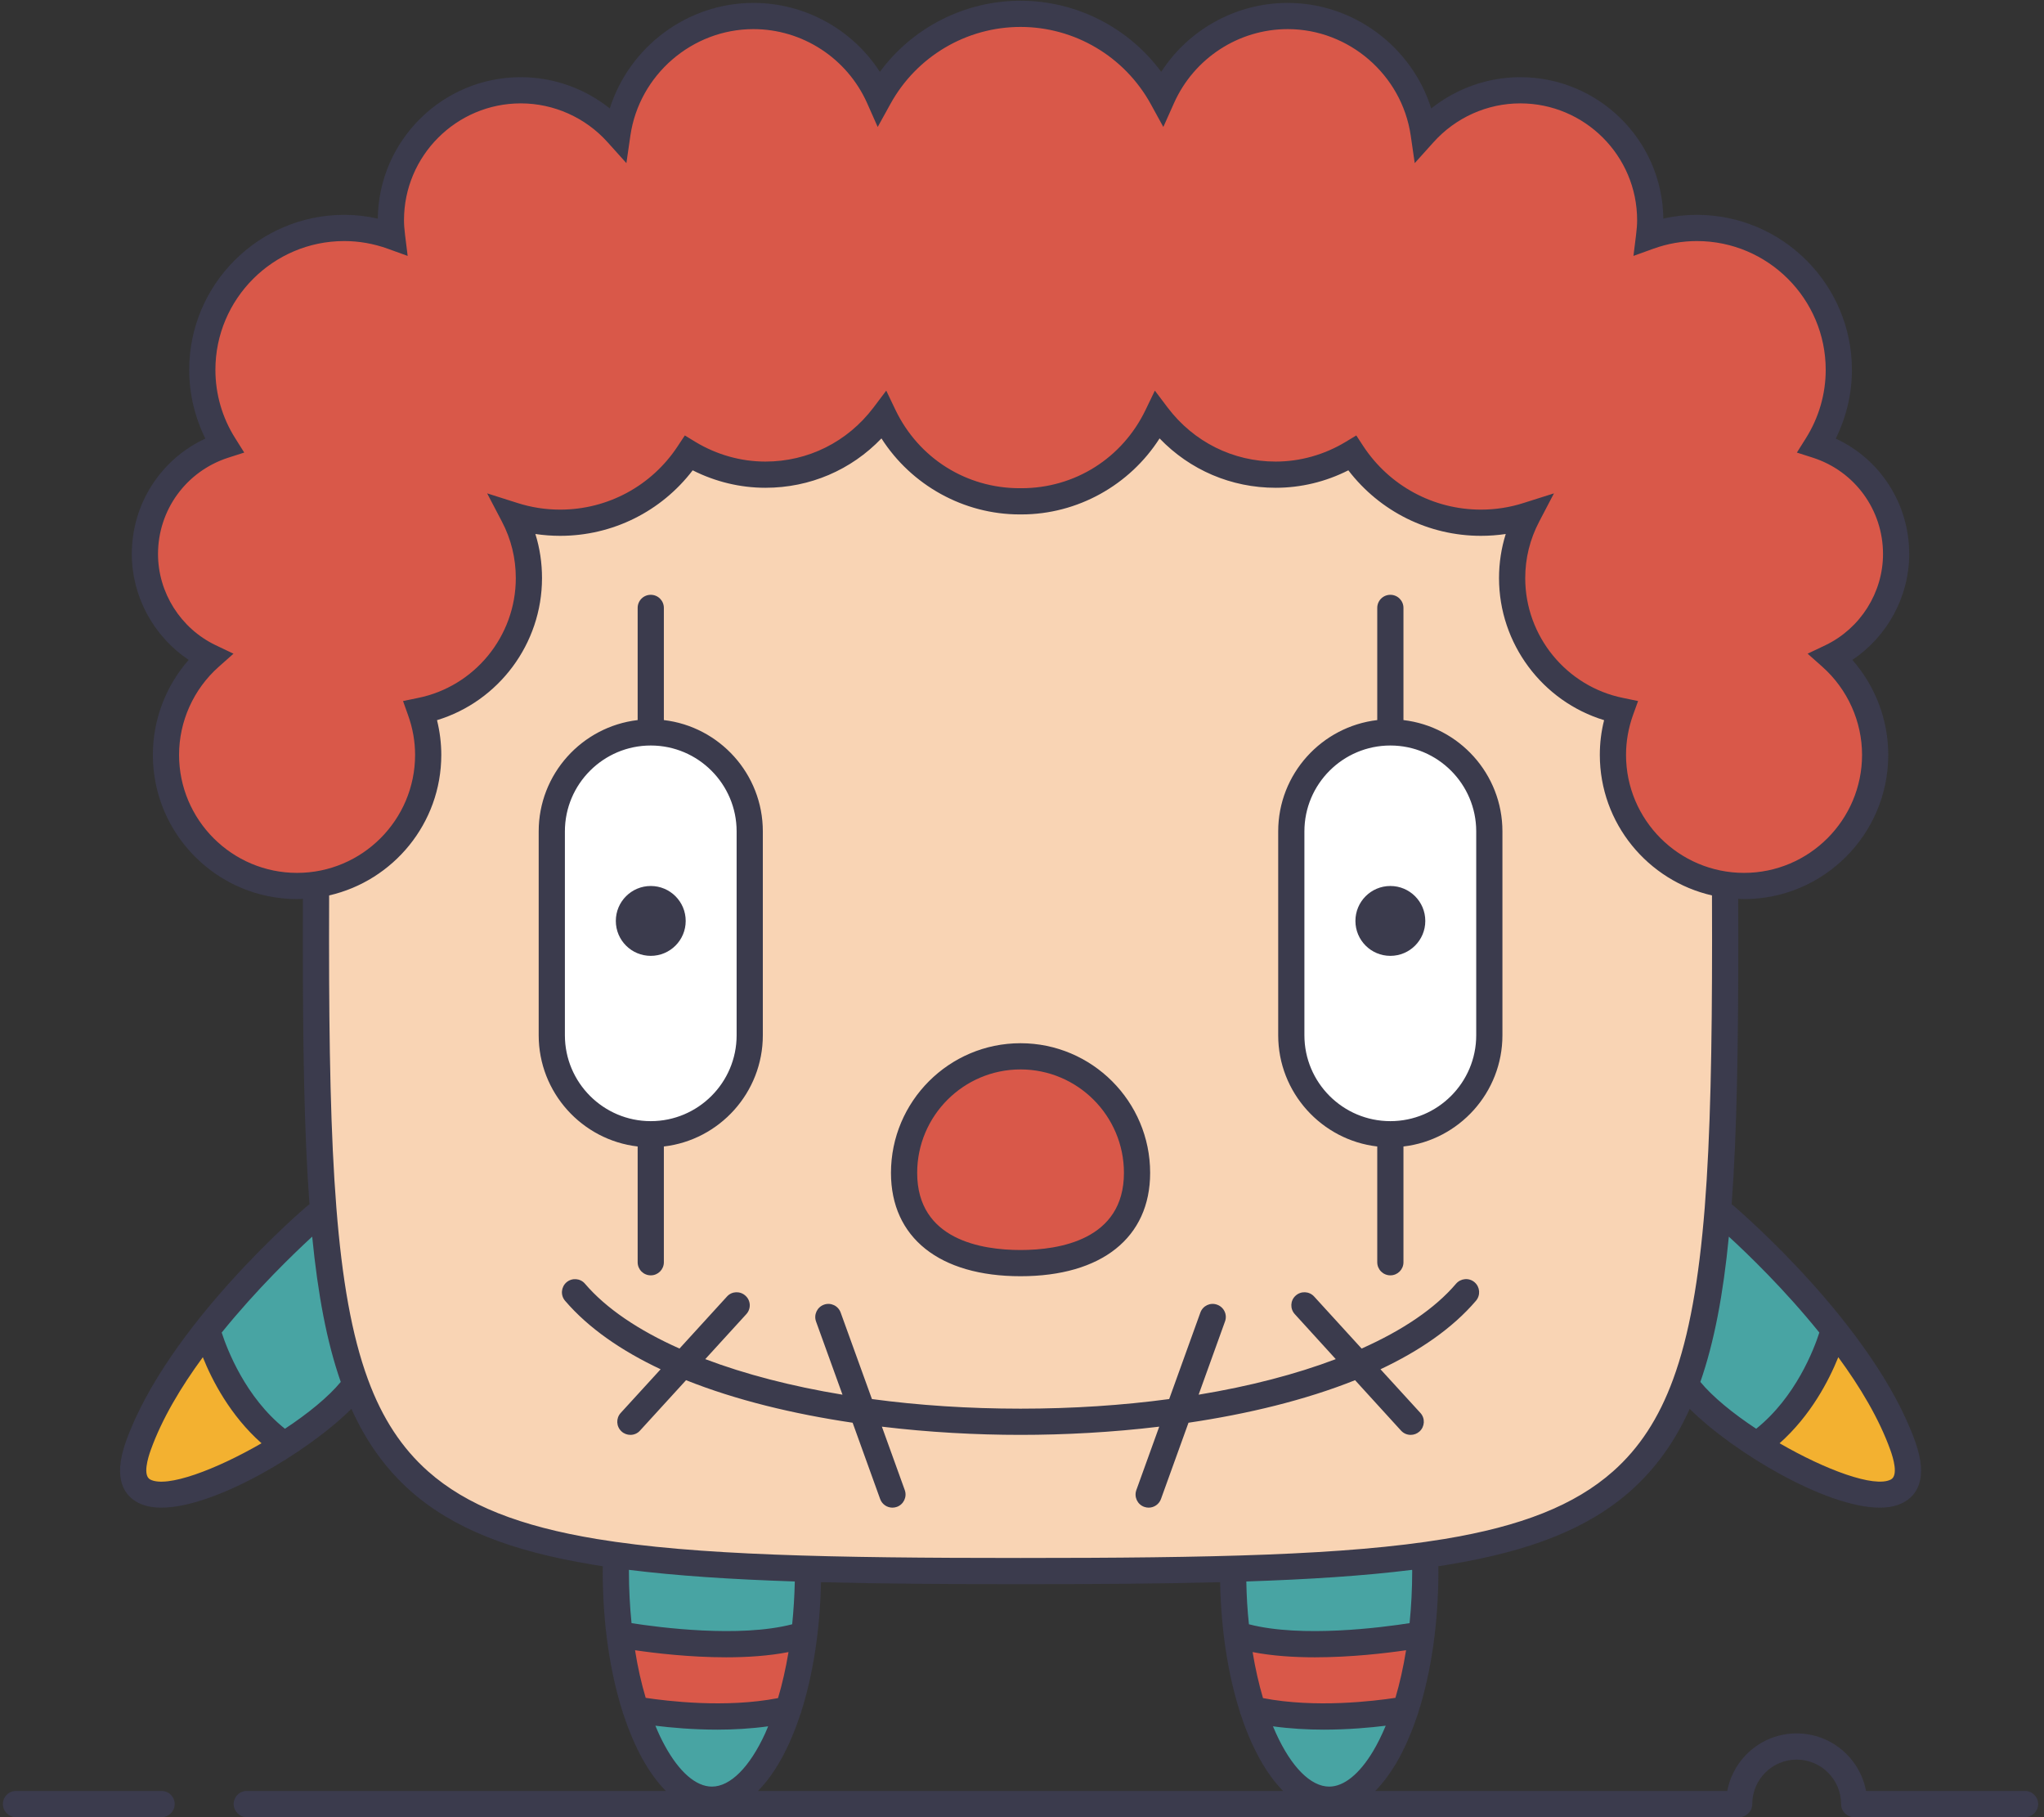 <?xml version="1.0" encoding="UTF-8" standalone="no"?>
<svg width="234px" height="208px" viewBox="0 0 234 208" version="1.1" xmlns="http://www.w3.org/2000/svg" xmlns:xlink="http://www.w3.org/1999/xlink">
    <rect x="0" y="0" width="234" height="208" fill="#333333" stroke="none"/>
    <!-- Generator: Sketch 39.1 (31720) - http://www.bohemiancoding.com/sketch -->
    <title>Slice 1</title>
    <desc>Created with Sketch.</desc>
    <defs></defs>
    <g id="Page-1" stroke="none" stroke-width="1" fill="none" fill-rule="evenodd">
        <path d="M215.211,170.1 C212.248,170.1 207.208,167.79 203.479,165.64 L202.88,165.29 L203.398,164.83 C206.859,161.75 208.892,157.88 209.986,155.16 L210.323,154.33 L210.854,155.06 C213.682,158.91 215.713,162.54 216.891,165.83 C217.425,167.32 217.826,169.21 216.702,169.8 C216.317,169.99 215.816,170.1 215.212,170.1 C215.212,170.1 215.212,170.1 215.211,170.1 L215.211,170.1 Z M18.465,170.1 C17.857,170.1 17.353,170 16.968,169.79 C15.844,169.21 16.245,167.32 16.78,165.83 C17.956,162.54 19.988,158.91 22.817,155.06 L23.35,154.33 L23.685,155.17 C24.569,157.38 26.602,161.58 30.271,164.83 L30.791,165.29 L30.19,165.64 C26.459,167.79 21.419,170.1 18.465,170.1 L18.465,170.1 Z" id="Fill-69" fill="#F3B130"></path>
        <path d="M32.309,163.93 C27.739,160.29 25.608,154.85 24.904,152.69 L24.821,152.43 L24.991,152.22 C28.993,147.27 33.231,143.18 35.402,141.18 L36.14,140.51 L36.238,141.5 C36.907,148.29 37.969,153.69 39.481,158.02 L39.575,158.28 L39.395,158.5 C38.025,160.16 35.717,162.1 32.896,163.96 L32.592,164.16 L32.309,163.93 L32.309,163.93 Z M200.774,163.96 C197.953,162.1 195.645,160.16 194.274,158.5 L194.096,158.28 L194.188,158.02 C195.71,153.64 196.768,148.24 197.422,141.5 L197.519,140.51 L198.258,141.18 C200.416,143.16 204.639,147.22 208.669,152.22 L208.838,152.43 L208.756,152.69 C208.22,154.36 206.103,160.14 201.362,163.93 L201.079,164.16 L200.774,163.96 L200.774,163.96 Z M83.197,187.2 C78.728,187.2 74.403,186.63 72.223,186.29 L71.841,186.23 L71.802,185.84 C71.602,183.86 71.5,181.84 71.5,179.83 L71.5,179.13 L72.062,179.2 C77.213,179.84 83.41,180.27 91.007,180.52 L91.502,180.54 L91.49,181.03 C91.45,182.75 91.348,184.41 91.187,185.97 L91.152,186.32 L90.815,186.41 C88.781,186.93 86.218,187.2 83.198,187.2 L83.197,187.2 L83.197,187.2 Z M150.473,187.2 C147.452,187.2 144.889,186.93 142.854,186.41 L142.521,186.32 L142.483,185.98 C142.312,184.41 142.21,182.75 142.18,181.03 L142.171,180.54 L142.664,180.52 C150.264,180.27 156.458,179.84 161.598,179.2 L162.16,179.13 L162.16,179.69 C162.167,179.75 162.17,179.79 162.17,179.83 C162.17,181.84 162.068,183.86 161.868,185.84 L161.829,186.23 L161.447,186.29 C159.267,186.63 154.942,187.2 150.473,187.2 L150.473,187.2 Z M81.5,205 C79.482,205 77.412,203.24 75.671,200.05 C75.285,199.35 74.913,198.57 74.567,197.72 L74.243,196.93 L75.091,197.04 C76.732,197.24 79.286,197.48 82.14,197.48 C84.126,197.48 86.054,197.36 87.872,197.11 L88.728,196.99 L88.403,197.79 C88.334,197.96 88.061,198.6 88.061,198.6 C86.197,202.67 83.808,205 81.5,205 L81.5,205 Z M152.17,205 C149.858,205 147.472,202.67 145.625,198.61 C145.502,198.34 145.379,198.07 145.267,197.79 L144.941,196.99 L145.798,197.11 C147.607,197.36 149.535,197.48 151.53,197.48 C154.384,197.48 156.938,197.24 158.579,197.04 L159.434,196.93 L159.102,197.73 C158.628,198.86 158.126,199.87 157.609,200.73 C155.953,203.48 154.021,205 152.17,205 L152.17,205 Z" id="Fill-70" fill="#48A4A3"></path>
        <path d="M74.5,101.913 C72.57,101.913 71,103.483 71,105.413 C71,107.342 72.57,108.91 74.5,108.91 C76.43,108.91 78,107.342 78,105.413 C78,103.483 76.43,101.913 74.5,101.913 L74.5,101.913 Z M74.5,128.83 C68.804,128.83 64.17,124.2 64.17,118.5 L64.17,95.163 C64.17,89.466 68.804,84.833 74.5,84.833 C80.196,84.833 84.83,89.466 84.83,95.163 L84.83,118.5 C84.83,124.2 80.196,128.83 74.5,128.83 L74.5,128.83 Z M159.17,101.913 C157.24,101.913 155.67,103.483 155.67,105.413 C155.67,107.342 157.24,108.91 159.17,108.91 C161.1,108.91 162.67,107.342 162.67,105.413 C162.67,103.483 161.1,101.913 159.17,101.913 L159.17,101.913 Z M159.17,128.83 C153.469,128.83 148.83,124.2 148.83,118.5 L148.83,95.163 C148.83,89.466 153.469,84.833 159.17,84.833 C164.866,84.833 169.5,89.466 169.5,95.163 L169.5,118.5 C169.5,124.2 164.866,128.83 159.17,128.83 L159.17,128.83 Z" id="Fill-71" fill="#FFFFFF"></path>
        <path d="M74.5,68.583 C73.949,68.583 73.5,69.031 73.5,69.583 L73.5,82.867 L73.059,82.918 C66.851,83.65 62.17,88.914 62.17,95.163 L62.17,118.5 C62.17,124.76 66.851,130.02 73.058,130.74 L73.5,130.79 L73.5,144.48 C73.5,145.03 73.949,145.48 74.5,145.48 C75.051,145.48 75.5,145.03 75.5,144.48 L75.5,130.79 L75.942,130.74 C82.149,130.02 86.83,124.76 86.83,118.5 L86.83,95.163 C86.83,88.914 82.149,83.65 75.941,82.918 L75.5,82.867 L75.5,69.583 C75.5,69.031 75.051,68.583 74.5,68.583 L74.5,68.583 Z M159.17,68.583 C158.619,68.583 158.17,69.031 158.17,69.583 L158.17,82.867 L157.729,82.918 C151.515,83.651 146.83,88.915 146.83,95.163 L146.83,118.5 C146.83,124.76 151.515,130.01 157.728,130.74 L158.17,130.79 L158.17,144.48 C158.17,145.03 158.619,145.48 159.17,145.48 C159.721,145.48 160.17,145.03 160.17,144.48 L160.17,130.79 L160.612,130.74 C166.819,130.02 171.5,124.76 171.5,118.5 L171.5,95.163 C171.5,88.914 166.819,83.65 160.611,82.918 L160.17,82.867 L160.17,69.583 C160.17,69.031 159.721,68.583 159.17,68.583 L159.17,68.583 Z M116.83,119.91 C108.928,119.91 102.5,126.35 102.5,134.25 C102.5,141.35 107.857,145.58 116.83,145.58 C125.809,145.58 131.17,141.35 131.17,134.25 C131.17,126.35 124.737,119.91 116.83,119.91 L116.83,119.91 Z M130.56,170.73 C130.374,171.25 130.642,171.83 131.159,172.01 C131.274,172.05 131.387,172.07 131.5,172.07 C131.92,172.07 132.297,171.81 132.44,171.41 L135.691,162.4 L135.987,162.36 C143.209,161.29 149.588,159.66 154.944,157.52 L155.266,157.39 L160.76,163.42 C161.005,163.69 161.298,163.74 161.5,163.74 C161.748,163.74 161.987,163.65 162.175,163.48 C162.372,163.3 162.488,163.05 162.5,162.78 C162.511,162.52 162.419,162.26 162.242,162.07 L157.213,156.57 L157.827,156.28 C162.462,154.1 166.083,151.5 168.59,148.57 C168.951,148.15 168.903,147.51 168.485,147.15 C168.305,147 168.076,146.91 167.839,146.91 C167.543,146.91 167.263,147.04 167.069,147.27 C164.651,150.11 160.955,152.65 156.083,154.82 L155.754,154.97 L150.071,148.74 C149.88,148.53 149.619,148.42 149.335,148.42 C149.083,148.42 148.843,148.51 148.658,148.68 C148.461,148.86 148.348,149.1 148.336,149.36 C148.323,149.63 148.417,149.89 148.598,150.08 L153.785,155.78 L153.097,156.04 C148.478,157.79 143.163,159.17 137.301,160.14 L136.461,160.27 L139.77,151.09 C139.863,150.84 139.853,150.57 139.741,150.33 C139.628,150.09 139.425,149.9 139.171,149.81 C139.055,149.77 138.94,149.75 138.824,149.75 C138.408,149.75 138.033,150.02 137.891,150.41 L134.218,160.6 L133.917,160.64 C128.474,161.37 122.725,161.74 116.83,161.74 C110.932,161.74 105.187,161.37 99.753,160.64 L99.453,160.6 L95.77,150.41 C95.627,150.02 95.252,149.75 94.835,149.75 C94.719,149.75 94.604,149.77 94.494,149.81 C93.974,150 93.705,150.57 93.891,151.09 L97.21,160.27 L96.369,160.14 C90.521,159.17 85.204,157.8 80.563,156.04 L79.874,155.78 L85.071,150.09 C85.254,149.89 85.346,149.63 85.332,149.36 C85.319,149.1 85.204,148.86 85.008,148.69 C84.816,148.51 84.577,148.42 84.326,148.42 C84.049,148.42 83.785,148.53 83.602,148.74 L77.916,154.97 L77.586,154.82 C72.721,152.65 69.021,150.11 66.59,147.27 C66.402,147.04 66.127,146.92 65.834,146.92 C65.595,146.92 65.364,147 65.182,147.16 C64.981,147.33 64.856,147.57 64.835,147.84 C64.813,148.11 64.896,148.36 65.069,148.57 C67.587,151.5 71.212,154.1 75.843,156.28 L76.457,156.57 L71.429,162.07 C71.248,162.27 71.155,162.52 71.167,162.79 C71.18,163.06 71.296,163.3 71.495,163.48 C71.676,163.65 71.92,163.74 72.17,163.74 C72.452,163.74 72.715,163.63 72.895,163.42 L78.404,157.39 L78.726,157.52 C84.082,159.66 90.46,161.29 97.683,162.36 L97.979,162.4 L101.23,171.41 C101.375,171.81 101.744,172.07 102.17,172.07 C102.283,172.07 102.396,172.05 102.515,172.01 C103.026,171.82 103.295,171.25 103.109,170.73 L100.214,162.71 L101.02,162.81 C106.172,163.43 111.491,163.74 116.83,163.74 C122.176,163.74 127.498,163.43 132.65,162.81 L133.456,162.71 L130.56,170.73 L130.56,170.73 Z M116.83,178.83 C94.413,178.83 79.277,178.48 68.248,176.66 C59.269,175.17 53.047,172.67 48.668,168.79 C47.12,167.41 45.8,165.88 44.631,164.1 C43.457,162.3 42.482,160.33 41.65,158.05 C37.884,147.81 37.17,132.39 37.17,107.502 C37.17,105.782 37.17,104.121 37.18,102.49 L37.183,102.093 L37.569,102.005 C44.784,100.354 50.02,93.792 50.02,86.403 C50.02,85.129 49.86,83.833 49.544,82.551 L49.431,82.091 L49.884,81.954 C56.753,79.863 61.55,73.374 61.55,66.172 C61.55,64.475 61.302,62.827 60.813,61.273 L60.573,60.51 L61.363,60.628 C62.277,60.764 63.208,60.833 64.13,60.833 C69.968,60.833 75.352,58.17 78.903,53.529 L79.155,53.199 L79.525,53.386 C82.044,54.66 84.846,55.333 87.63,55.333 C92.563,55.333 97.151,53.38 100.549,49.836 L100.989,49.377 L101.332,49.913 C104.67,55.137 110.571,58.382 116.73,58.382 L116.94,58.382 C123.093,58.382 128.99,55.137 132.329,49.913 L132.67,49.378 L133.11,49.835 C136.518,53.38 141.11,55.333 146.04,55.333 C148.827,55.333 151.625,54.66 154.134,53.386 L154.504,53.199 L154.757,53.528 C158.317,58.17 163.706,60.833 169.54,60.833 C170.462,60.833 171.393,60.764 172.307,60.628 L173.097,60.51 L172.857,61.273 C172.361,62.848 172.11,64.497 172.11,66.172 C172.11,73.372 176.911,79.861 183.786,81.954 L184.242,82.092 L184.125,82.555 C183.81,83.797 183.65,85.091 183.65,86.403 C183.65,93.792 188.887,100.354 196.102,102.005 L196.488,102.093 L196.49,102.49 C196.5,104.121 196.5,105.782 196.5,107.502 C196.5,121.6 196.249,130.8 195.659,138.27 C194.968,146.88 193.809,153.16 192.009,158.06 C190.356,162.56 188.063,166.07 185.001,168.79 C180.623,172.67 174.401,175.17 165.421,176.66 C154.383,178.48 139.246,178.83 116.83,178.83 L116.83,178.83 Z" id="Fill-72" fill="#F9D4B4"></path>
        <path d="M199.66,100.413 C191.935,100.413 185.65,94.127 185.65,86.403 C185.65,84.822 185.925,83.241 186.469,81.706 L186.863,80.616 L185.729,80.381 C178.998,79.026 174.11,73.049 174.11,66.172 C174.11,63.821 174.667,61.566 175.767,59.47 L176.895,57.314 L174.571,58.049 C172.961,58.569 171.268,58.833 169.54,58.833 C163.929,58.833 158.734,56.027 155.642,51.327 L155.115,50.52 L154.289,51.02 C151.781,52.533 148.929,53.333 146.04,53.333 C141.007,53.333 136.361,51.015 133.292,46.975 L132.305,45.667 L131.59,47.149 C128.846,52.844 123.232,56.382 116.94,56.382 L116.73,56.382 C110.432,56.382 104.814,52.844 102.07,47.149 L101.363,45.67 L100.379,46.974 C97.309,51.015 92.663,53.333 87.63,53.333 C84.745,53.333 81.89,52.533 79.373,51.021 L78.551,50.52 L78.017,51.328 C74.936,56.027 69.745,58.833 64.13,58.833 C62.406,58.833 60.71,58.569 59.087,58.049 L56.775,57.316 L57.903,59.471 C58.996,61.552 59.55,63.807 59.55,66.172 C59.55,73.05 54.666,79.027 47.939,80.382 L46.804,80.617 L47.191,81.705 C47.741,83.23 48.02,84.811 48.02,86.403 C48.02,94.127 41.735,100.413 34.01,100.413 C26.285,100.413 20,94.127 20,86.403 C20,82.419 21.716,78.609 24.708,75.949 L25.833,74.95 L24.475,74.303 C20.292,72.3 17.59,68.026 17.59,63.413 C17.59,58.155 20.956,53.535 25.966,51.917 L27.194,51.523 L26.507,50.428 C24.972,48.008 24.16,45.208 24.16,42.333 C24.16,33.929 31.002,27.092 39.41,27.092 C41.147,27.092 42.872,27.395 44.539,27.992 L46.074,28.545 L45.874,26.934 C45.79,26.259 45.75,25.708 45.75,25.203 C45.75,17.554 51.972,11.333 59.62,11.333 C63.55,11.333 67.312,13.019 69.942,15.959 L71.368,17.544 L71.675,15.43 C72.731,8.249 78.997,2.833 86.25,2.833 C92.048,2.833 97.334,6.265 99.716,11.579 L100.529,13.411 L101.502,11.65 C104.583,6.057 110.456,2.583 116.83,2.583 C123.2,2.583 129.077,6.057 132.167,11.65 L133.134,13.411 L133.954,11.579 C136.336,6.265 141.622,2.833 147.42,2.833 C154.673,2.833 160.939,8.249 161.995,15.43 L162.302,17.544 L163.729,15.958 C166.357,13.019 170.116,11.333 174.04,11.333 C181.693,11.333 187.92,17.554 187.92,25.203 C187.92,25.708 187.88,26.259 187.796,26.935 L187.596,28.545 L189.13,27.992 C190.798,27.395 192.523,27.092 194.26,27.092 C202.668,27.092 209.51,33.929 209.51,42.333 C209.51,45.192 208.698,47.992 207.163,50.429 L206.476,51.523 L207.703,51.916 C212.708,53.533 216.07,58.153 216.07,63.413 C216.07,68.024 213.372,72.298 209.196,74.303 L207.836,74.95 L208.962,75.949 C211.954,78.619 213.67,82.428 213.67,86.403 C213.67,94.127 207.385,100.413 199.66,100.413 L199.66,100.413 Z M116.83,143.58 C112.225,143.58 104.5,142.37 104.5,134.25 C104.5,127.45 110.031,121.91 116.83,121.91 C123.634,121.91 129.17,127.45 129.17,134.25 C129.17,142.37 121.438,143.58 116.83,143.58 L116.83,143.58 Z M82.156,195.47 C78.562,195.47 75.406,195.07 73.845,194.84 L73.531,194.79 L73.44,194.48 C72.922,192.74 72.507,190.88 72.206,188.97 L72.101,188.3 L72.773,188.4 C74.811,188.7 78.866,189.2 83.13,189.2 C85.809,189.2 88.178,189 90.173,188.61 L90.883,188.47 L90.763,189.19 C90.436,191.13 90.028,192.92 89.549,194.52 L89.462,194.81 L89.165,194.86 C87.09,195.27 84.732,195.47 82.156,195.47 L82.156,195.47 Z M151.513,195.47 C148.938,195.47 146.577,195.27 144.495,194.86 L144.196,194.81 L144.11,194.51 C143.611,192.81 143.207,191.02 142.906,189.18 L142.791,188.47 L143.497,188.61 C145.483,189 147.849,189.2 150.53,189.2 C154.802,189.2 158.859,188.7 160.897,188.4 L161.573,188.3 L161.464,188.97 C161.14,190.96 160.725,192.82 160.229,194.48 L160.139,194.79 L159.825,194.84 C158.257,195.07 155.093,195.47 151.513,195.47 L151.513,195.47 Z" id="Fill-73" fill="#D95849"></path>
        <path d="M18.5,205 L1.83,205 C1,205 0.33,205.67 0.33,206.5 C0.33,207.32 1,208 1.83,208 L18.5,208 C19.33,208 20,207.32 20,206.5 C20,205.67 19.33,205 18.5,205 L18.5,205 Z M64.67,118.5 C64.67,123.92 69.08,128.33 74.5,128.33 C79.92,128.33 84.33,123.92 84.33,118.5 L84.33,95.163 C84.33,89.743 79.92,85.333 74.5,85.333 C69.08,85.333 64.67,89.743 64.67,95.163 L64.67,118.5 L64.67,118.5 Z M61.67,118.5 L61.67,95.163 C61.67,88.592 66.63,83.172 73,82.422 L73,69.583 C73,68.752 73.67,68.083 74.5,68.083 C75.33,68.083 76,68.752 76,69.583 L76,82.422 C82.37,83.172 87.33,88.592 87.33,95.163 L87.33,118.5 C87.33,125.06 82.37,130.49 76,131.23 L76,144.48 C76,145.31 75.33,145.98 74.5,145.98 C73.67,145.98 73,145.31 73,144.48 L73,131.23 C66.63,130.49 61.67,125.06 61.67,118.5 L61.67,118.5 Z M100.96,163.3 C106.35,163.95 111.76,164.24 116.83,164.24 C121.9,164.24 127.32,163.95 132.71,163.3 L130.09,170.56 C129.81,171.34 130.21,172.2 130.99,172.48 C131.16,172.54 131.33,172.57 131.5,172.57 C132.11,172.57 132.69,172.19 132.91,171.58 L136.06,162.85 C142.81,161.85 149.4,160.27 155.13,157.98 L160.39,163.75 C160.69,164.08 161.09,164.24 161.5,164.24 C161.86,164.24 162.22,164.11 162.51,163.85 C163.12,163.29 163.17,162.34 162.61,161.73 L158.04,156.73 C162.5,154.63 166.28,152.04 168.97,148.89 C169.51,148.26 169.44,147.31 168.81,146.77 C168.18,146.23 167.23,146.31 166.69,146.94 C164.28,149.77 160.57,152.27 155.88,154.36 L150.44,148.4 C149.88,147.79 148.93,147.75 148.32,148.31 C147.71,148.86 147.67,149.81 148.23,150.42 L152.92,155.57 C148.36,157.3 143.05,158.68 137.22,159.64 L140.24,151.26 C140.53,150.48 140.12,149.62 139.34,149.34 C138.56,149.05 137.7,149.46 137.42,150.24 L133.85,160.14 C128.5,160.86 122.78,161.24 116.83,161.24 C110.89,161.24 105.16,160.86 99.82,160.14 L96.24,150.24 C95.96,149.46 95.1,149.05 94.32,149.34 C93.55,149.62 93.14,150.48 93.42,151.26 L96.45,159.64 C90.61,158.68 85.31,157.3 80.74,155.57 L85.44,150.42 C86,149.81 85.96,148.86 85.34,148.31 C84.73,147.75 83.78,147.79 83.23,148.4 L77.79,154.36 C73.1,152.27 69.39,149.77 66.97,146.94 C66.44,146.31 65.49,146.24 64.86,146.77 C64.23,147.31 64.15,148.26 64.69,148.89 C67.39,152.04 71.17,154.63 75.63,156.73 L71.06,161.73 C70.5,162.34 70.54,163.29 71.16,163.85 C71.44,164.11 71.81,164.24 72.17,164.24 C72.57,164.24 72.98,164.08 73.27,163.75 L78.54,157.98 C84.27,160.27 90.86,161.85 97.61,162.85 L100.76,171.58 C100.98,172.19 101.55,172.57 102.17,172.57 C102.34,172.57 102.51,172.54 102.68,172.48 C103.45,172.2 103.86,171.34 103.58,170.56 L100.96,163.3 L100.96,163.3 Z M74.5,109.41 C76.71,109.41 78.5,107.623 78.5,105.413 C78.5,103.203 76.71,101.413 74.5,101.413 C72.29,101.413 70.5,103.203 70.5,105.413 C70.5,107.623 72.29,109.41 74.5,109.41 L74.5,109.41 Z M157.18,200.47 C157.69,199.62 158.18,198.63 158.64,197.53 C156.87,197.75 154.35,197.98 151.53,197.98 C149.68,197.98 147.69,197.87 145.73,197.6 C145.84,197.87 145.96,198.14 146.08,198.4 C147.84,202.27 150.06,204.5 152.17,204.5 C153.86,204.5 155.63,203.05 157.18,200.47 L157.18,200.47 Z M146.89,205 C145.56,203.66 144.36,201.82 143.34,199.59 C142.87,198.57 142.45,197.48 142.06,196.3 C142,196.17 141.95,196.04 141.93,195.89 C140.6,191.71 139.79,186.65 139.68,181.1 C132.91,181.28 125.33,181.33 116.83,181.33 C108.34,181.33 100.76,181.28 93.99,181.1 C93.88,186.65 93.06,191.71 91.74,195.89 C91.71,196.04 91.67,196.17 91.6,196.3 C91.21,197.48 90.79,198.57 90.32,199.59 C89.31,201.82 88.1,203.66 86.77,205 L146.89,205 L146.89,205 Z M87.6,198.4 C87.71,198.14 87.83,197.87 87.94,197.6 C85.97,197.87 83.99,197.98 82.14,197.98 C79.32,197.98 76.8,197.75 75.03,197.53 C75.37,198.36 75.73,199.12 76.11,199.81 C77.74,202.8 79.66,204.5 81.5,204.5 C83.61,204.5 85.83,202.27 87.6,198.4 L87.6,198.4 Z M73.92,194.34 C76.29,194.7 83.06,195.54 89.07,194.37 C89.55,192.77 89.95,191 90.27,189.1 C88.03,189.54 85.56,189.7 83.13,189.7 C78.98,189.7 75.01,189.23 72.7,188.89 C73.01,190.86 73.43,192.69 73.92,194.34 L73.92,194.34 Z M72.3,185.79 C75.43,186.28 84.63,187.49 90.69,185.92 C90.85,184.36 90.95,182.72 90.99,181.02 C83.73,180.78 77.46,180.37 72,179.69 L72,179.83 C72,181.91 72.11,183.91 72.3,185.79 L72.3,185.79 Z M116.83,178.33 C138.5,178.33 154.06,178.02 165.34,176.16 C174.1,174.71 180.26,172.32 184.67,168.41 C187.67,165.75 189.9,162.35 191.54,157.88 C193.39,152.85 194.5,146.46 195.16,138.23 C195.81,130 196,119.92 196,107.502 C196,105.783 196,104.123 195.99,102.493 C188.65,100.813 183.15,94.243 183.15,86.403 C183.15,85.063 183.31,83.733 183.64,82.432 C176.58,80.283 171.61,73.682 171.61,66.172 C171.61,64.443 171.87,62.743 172.38,61.123 C171.44,61.262 170.49,61.333 169.54,61.333 C163.55,61.333 157.98,58.552 154.36,53.833 C151.78,55.142 148.93,55.833 146.04,55.833 C140.96,55.833 136.23,53.802 132.75,50.182 C129.33,55.533 123.35,58.882 116.94,58.882 L116.73,58.882 C110.32,58.882 104.33,55.533 100.91,50.182 C97.44,53.802 92.71,55.833 87.63,55.833 C84.74,55.833 81.89,55.142 79.3,53.833 C75.69,58.552 70.12,61.333 64.13,61.333 C63.18,61.333 62.23,61.262 61.29,61.123 C61.8,62.743 62.05,64.443 62.05,66.172 C62.05,73.682 57.09,80.283 50.03,82.432 C50.35,83.733 50.52,85.063 50.52,86.403 C50.52,94.243 45.02,100.813 37.68,102.493 C37.67,104.123 37.67,105.783 37.67,107.502 C37.67,132.33 38.42,147.82 42.12,157.88 C42.94,160.12 43.91,162.08 45.05,163.82 C46.19,165.56 47.5,167.08 49,168.41 C53.41,172.32 59.57,174.71 68.33,176.16 C79.6,178.02 95.17,178.33 116.83,178.33 L116.83,178.33 Z M39.01,158.18 C37.41,153.61 36.39,148.14 35.74,141.55 C33.62,143.5 29.39,147.57 25.38,152.53 C26,154.44 28.09,159.93 32.62,163.54 C35.26,161.8 37.59,159.9 39.01,158.18 L39.01,158.18 Z M29.94,165.2 C26.36,162.03 24.28,158 23.22,155.35 C20.74,158.73 18.54,162.39 17.25,166 C16.94,166.86 16.32,168.89 17.2,169.35 C19.09,170.34 24.7,168.23 29.94,165.2 L29.94,165.2 Z M47.52,86.403 C47.52,84.873 47.25,83.342 46.72,81.873 L46.14,80.243 L47.84,79.892 C54.34,78.583 59.05,72.813 59.05,66.172 C59.05,63.903 58.52,61.722 57.46,59.703 L55.77,56.472 L59.24,57.573 C60.83,58.083 62.47,58.333 64.13,58.333 C69.57,58.333 74.61,55.613 77.6,51.052 L78.4,49.842 L79.63,50.592 C82.06,52.052 84.82,52.833 87.63,52.833 C92.51,52.833 97.01,50.583 99.98,46.672 L101.46,44.712 L102.52,46.932 C105.18,52.453 110.62,55.882 116.73,55.882 L116.94,55.882 C123.04,55.882 128.48,52.453 131.14,46.932 L132.21,44.712 L133.69,46.672 C136.66,50.583 141.16,52.833 146.04,52.833 C148.84,52.833 151.61,52.052 154.03,50.592 L155.27,49.842 L156.06,51.052 C159.06,55.613 164.1,58.333 169.54,58.333 C171.19,58.333 172.84,58.083 174.42,57.573 L177.9,56.472 L176.21,59.703 C175.15,61.722 174.61,63.903 174.61,66.172 C174.61,72.813 179.33,78.583 185.83,79.892 L187.53,80.243 L186.94,81.873 C186.42,83.342 186.15,84.873 186.15,86.403 C186.15,93.852 192.21,99.913 199.66,99.913 C207.11,99.913 213.17,93.852 213.17,86.403 C213.17,82.573 211.51,78.892 208.63,76.323 L206.94,74.823 L208.98,73.852 C212.98,71.932 215.57,67.833 215.57,63.413 C215.57,58.373 212.35,53.943 207.55,52.392 L205.71,51.802 L206.74,50.163 C208.22,47.813 209.01,45.102 209.01,42.333 C209.01,34.203 202.39,27.592 194.26,27.592 C192.59,27.592 190.92,27.882 189.3,28.462 L187,29.292 L187.3,26.873 C187.38,26.233 187.42,25.703 187.42,25.203 C187.42,17.833 181.42,11.833 174.04,11.833 C170.26,11.833 166.64,13.453 164.1,16.292 L161.96,18.672 L161.5,15.502 C160.48,8.563 154.43,3.333 147.42,3.333 C141.81,3.333 136.71,6.653 134.41,11.783 L133.18,14.533 L131.73,11.892 C128.73,6.462 123.03,3.083 116.83,3.083 C110.64,3.083 104.93,6.462 101.94,11.892 L100.48,14.533 L99.26,11.783 C96.96,6.653 91.86,3.333 86.25,3.333 C79.24,3.333 73.19,8.563 72.17,15.502 L71.71,18.672 L69.57,16.292 C67.03,13.453 63.4,11.833 59.62,11.833 C52.25,11.833 46.25,17.833 46.25,25.203 C46.25,25.703 46.29,26.233 46.37,26.873 L46.67,29.292 L44.37,28.462 C42.75,27.882 41.08,27.592 39.41,27.592 C31.28,27.592 24.66,34.203 24.66,42.333 C24.66,45.102 25.44,47.813 26.93,50.163 L27.96,51.802 L26.12,52.392 C21.32,53.943 18.09,58.373 18.09,63.413 C18.09,67.833 20.68,71.932 24.69,73.852 L26.73,74.823 L25.04,76.323 C22.15,78.892 20.5,82.573 20.5,86.403 C20.5,93.852 26.56,99.913 34.01,99.913 C41.46,99.913 47.52,93.852 47.52,86.403 L47.52,86.403 Z M197.92,141.55 C197.28,148.14 196.25,153.61 194.66,158.18 C196.08,159.9 198.41,161.8 201.05,163.54 C205.57,159.92 207.67,154.44 208.28,152.53 C204.28,147.57 200.05,143.5 197.92,141.55 L197.92,141.55 Z M210.45,155.35 C209.38,158 207.31,162.02 203.73,165.2 C208.97,168.23 214.58,170.33 216.47,169.35 C217.35,168.89 216.73,166.86 216.42,166 C215.13,162.39 212.93,158.73 210.45,155.35 L210.45,155.35 Z M161.67,179.83 C161.67,179.78 161.66,179.74 161.66,179.69 C156.21,180.37 149.94,180.78 142.68,181.02 C142.71,182.72 142.81,184.36 142.98,185.92 C149.04,187.49 158.24,186.28 161.37,185.79 C161.56,183.91 161.67,181.91 161.67,179.83 L161.67,179.83 Z M160.97,188.89 C158.66,189.23 154.68,189.7 150.53,189.7 C148.11,189.7 145.63,189.54 143.4,189.1 C143.71,191 144.12,192.77 144.59,194.37 C150.62,195.54 157.37,194.7 159.75,194.34 C160.24,192.69 160.65,190.86 160.97,188.89 L160.97,188.89 Z M233.33,206.5 C233.33,207.32 232.66,208 231.83,208 L212.27,208 C211.44,208 210.77,207.32 210.77,206.5 C210.77,203.69 208.49,201.41 205.68,201.41 C202.88,201.41 200.6,203.69 200.6,206.5 C200.6,207.32 199.93,208 199.1,208 L28.25,208 C27.42,208 26.75,207.32 26.75,206.5 C26.75,205.67 27.42,205 28.25,205 L76.23,205 C75.26,204.02 74.36,202.79 73.55,201.33 C72.74,199.86 72.02,198.18 71.4,196.31 C71.34,196.19 71.29,196.05 71.27,195.91 C69.84,191.41 69,185.88 69,179.83 C69,179.64 69.01,179.46 69.01,179.28 C68.62,179.22 68.23,179.16 67.85,179.09 C58.49,177.55 51.86,174.96 47,170.66 C44.13,168.11 41.93,165.03 40.23,161.26 C35.34,166.14 24.68,172.57 18.47,172.57 C17.45,172.57 16.55,172.39 15.82,172.01 C14.31,171.23 12.85,169.38 14.42,164.99 C19.17,151.76 34.54,138.58 35.19,138.02 C35.27,137.96 35.35,137.91 35.43,137.86 C34.81,129.52 34.67,119.52 34.67,107.502 C34.67,105.922 34.67,104.392 34.68,102.882 C34.45,102.892 34.23,102.913 34.01,102.913 C24.9,102.913 17.5,95.512 17.5,86.403 C17.5,82.392 18.97,78.533 21.6,75.533 C17.59,72.852 15.09,68.292 15.09,63.413 C15.09,57.672 18.41,52.563 23.51,50.203 C22.3,47.752 21.66,45.073 21.66,42.333 C21.66,32.552 29.62,24.592 39.41,24.592 C40.7,24.592 41.98,24.733 43.25,25.023 C43.35,16.073 50.66,8.833 59.62,8.833 C63.34,8.833 66.93,10.113 69.81,12.413 C72.04,5.363 78.68,0.333 86.25,0.333 C92.15,0.333 97.58,3.363 100.73,8.222 C104.47,3.153 110.43,0.083 116.83,0.083 C123.23,0.083 129.19,3.153 132.94,8.222 C136.08,3.363 141.52,0.333 147.42,0.333 C154.98,0.333 161.63,5.363 163.85,12.413 C166.74,10.113 170.33,8.833 174.04,8.833 C183.01,8.833 190.32,16.073 190.42,25.023 C191.68,24.733 192.97,24.592 194.26,24.592 C204.04,24.592 212.01,32.552 212.01,42.333 C212.01,45.073 211.37,47.752 210.16,50.203 C215.26,52.563 218.57,57.672 218.57,63.413 C218.57,68.292 216.07,72.852 212.06,75.533 C214.69,78.533 216.17,82.392 216.17,86.403 C216.17,95.512 208.76,102.913 199.66,102.913 C199.43,102.913 199.21,102.892 198.99,102.882 C199,104.392 199,105.922 199,107.502 C199,119.52 198.86,129.51 198.24,137.86 C198.32,137.91 198.4,137.96 198.47,138.02 C199.12,138.58 214.5,151.76 219.25,164.99 C220.82,169.38 219.36,171.23 217.85,172.01 C217.12,172.39 216.22,172.57 215.2,172.57 C208.99,172.57 198.32,166.14 193.44,161.26 C191.74,165.03 189.53,168.11 186.66,170.66 C181.81,174.96 175.18,177.55 165.82,179.09 C165.44,179.16 165.05,179.22 164.66,179.28 C164.66,179.46 164.67,179.64 164.67,179.83 C164.67,185.87 163.83,191.41 162.4,195.91 C162.37,196.05 162.33,196.19 162.27,196.31 C161.57,198.41 160.75,200.28 159.81,201.87 C159.08,203.09 158.29,204.14 157.44,205 L197.74,205 C198.44,201.25 201.74,198.41 205.68,198.41 C209.63,198.41 212.92,201.25 213.63,205 L231.83,205 C232.66,205 233.33,205.67 233.33,206.5 L233.33,206.5 Z M105,134.25 C105,141.93 112.41,143.08 116.83,143.08 C121.25,143.08 128.67,141.93 128.67,134.25 C128.67,127.72 123.36,122.41 116.83,122.41 C110.31,122.41 105,127.72 105,134.25 L105,134.25 Z M102,134.25 C102,126.07 108.65,119.41 116.83,119.41 C125.01,119.41 131.67,126.07 131.67,134.25 C131.67,141.66 126.12,146.08 116.83,146.08 C107.55,146.08 102,141.66 102,134.25 L102,134.25 Z M149.33,118.5 C149.33,123.92 153.74,128.33 159.17,128.33 C164.59,128.33 169,123.92 169,118.5 L169,95.163 C169,89.743 164.59,85.333 159.17,85.333 C153.74,85.333 149.33,89.743 149.33,95.163 L149.33,118.5 L149.33,118.5 Z M146.33,118.5 L146.33,95.163 C146.33,88.592 151.3,83.172 157.67,82.422 L157.67,69.583 C157.67,68.752 158.34,68.083 159.17,68.083 C160,68.083 160.67,68.752 160.67,69.583 L160.67,82.422 C167.04,83.172 172,88.592 172,95.163 L172,118.5 C172,125.06 167.04,130.49 160.67,131.23 L160.67,144.48 C160.67,145.31 160,145.98 159.17,145.98 C158.34,145.98 157.67,145.31 157.67,144.48 L157.67,131.23 C151.3,130.49 146.33,125.06 146.33,118.5 L146.33,118.5 Z M155.17,105.413 C155.17,103.203 156.96,101.413 159.17,101.413 C161.38,101.413 163.17,103.203 163.17,105.413 C163.17,107.623 161.38,109.41 159.17,109.41 C156.96,109.41 155.17,107.623 155.17,105.413 L155.17,105.413 Z" id="Fill-74" fill="#3B3B4D"></path>
    </g>
</svg>